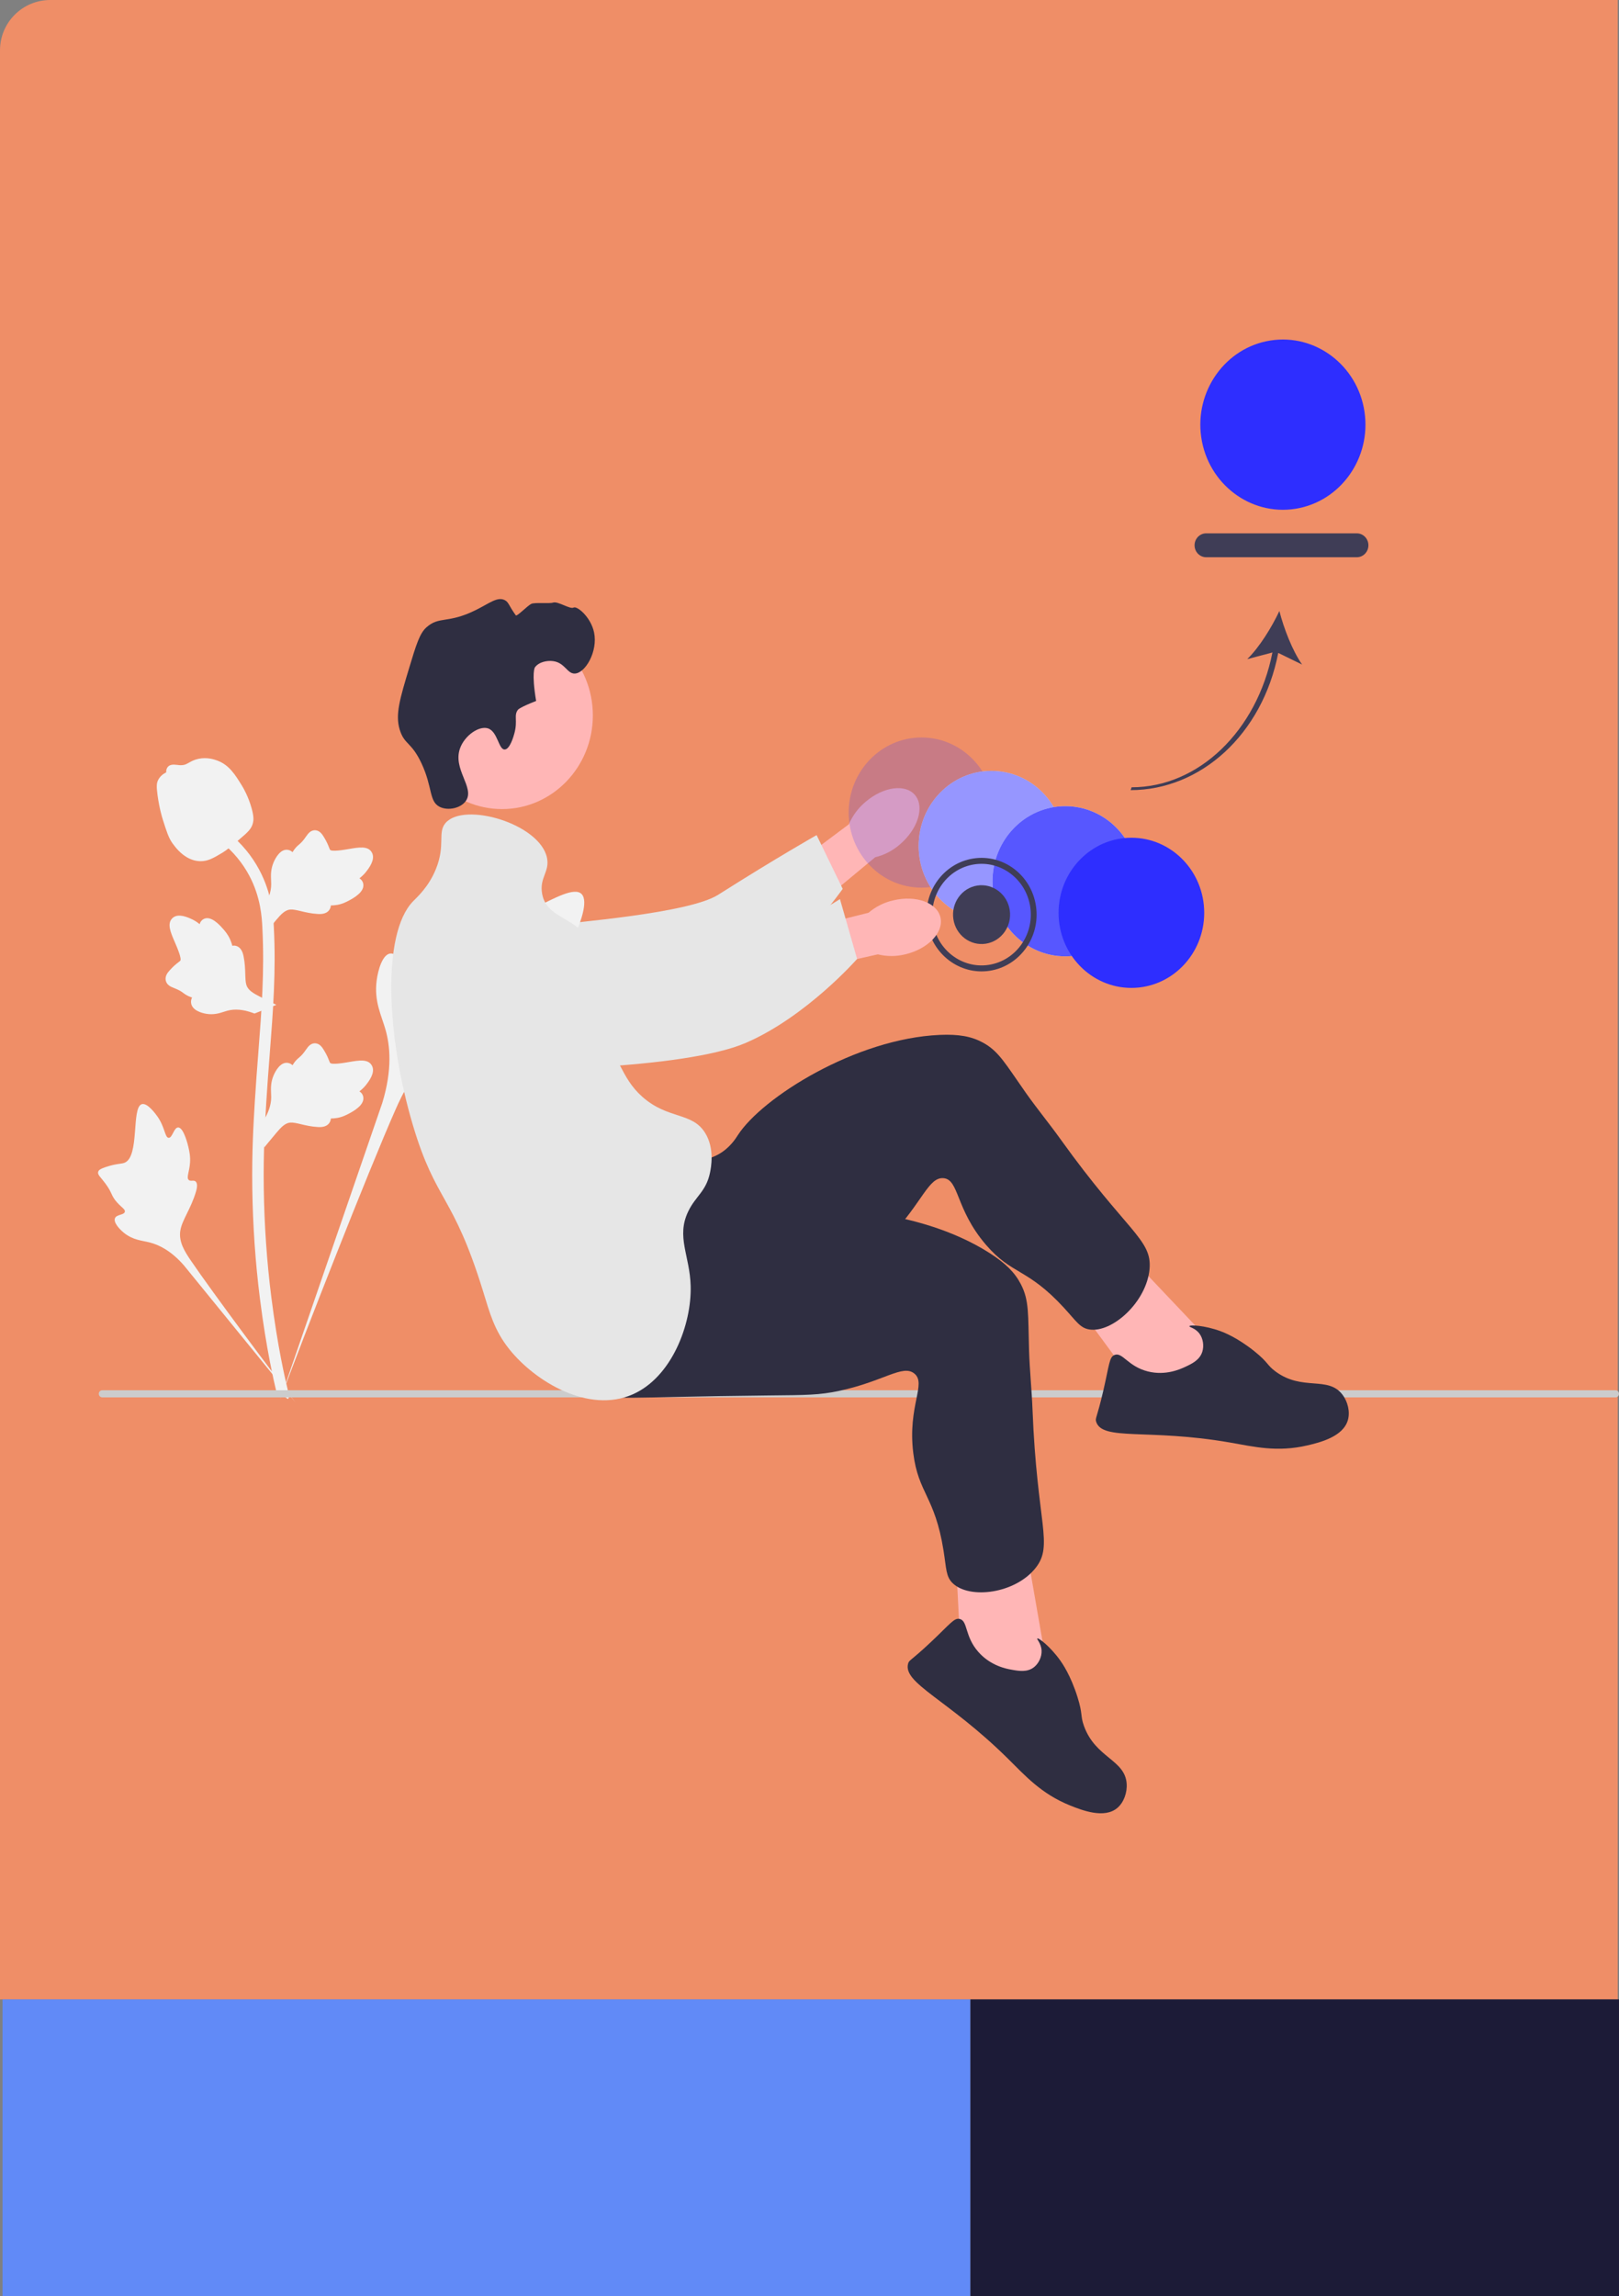 <svg width="644" height="913" viewBox="0 0 644 913" fill="none" xmlns="http://www.w3.org/2000/svg">
<rect x="0" y="0" width="644" height="913" fill="#808080" stroke="none"/>
<path d="M0 20C0 8.954 8.954 0 20 0H643.5V795H0V20Z" fill="#EF8E67"/>
<rect x="1" y="795" width="385" height="118" fill="#618AF7"/>
<rect x="386" y="795" width="258" height="118" fill="#1C1B37"/>
<g clip-path="url(#clip0_321_2)">
<path d="M508.455 259.614L517.941 264.245C514.05 258.649 510.698 249.909 508.903 242.955C505.864 249.433 500.966 257.36 496.117 262.094L506.142 259.436C499.965 290.641 476.73 313.043 450.123 313.043L449.747 314.17C477.538 314.17 502.148 292.079 508.455 259.614V259.614Z" fill="#3F3D56"/>
<path d="M479.781 212.068H539.713C542.255 212.068 544.323 214.2 544.323 216.82C544.323 219.44 542.255 221.572 539.713 221.572H479.781C477.239 221.572 475.171 219.44 475.171 216.82C475.171 214.2 477.239 212.068 479.781 212.068Z" fill="#3F3D56"/>
<path d="M344.335 318.799C351.481 312.713 360.32 311.58 364.077 316.268C367.834 320.956 365.086 329.688 357.937 335.775C355.113 338.247 351.757 339.986 348.147 340.847L317.554 366.239L306.3 351.187L337.654 327.753C339.155 324.261 341.446 321.191 344.335 318.799V318.799Z" fill="#FFB6B6"/>
<path d="M167.51 376.09C167.495 374.967 167.505 365.172 174.54 358.981C182.622 351.869 194.027 354.747 198.027 355.757C207.266 358.089 208.024 362.175 216.701 366.372C232.936 374.226 212.595 370.206 222.255 367.688C225.598 366.816 273.702 363.377 285.676 355.781C308.964 341.008 324.831 332.05 324.831 332.05L335.204 353.432C335.204 353.432 320.205 374.929 299.095 390.854C277.44 407.189 266.613 415.357 250.159 418.513C248.742 418.785 213.893 424.917 185.825 403.304C179.423 398.374 167.693 389.341 167.51 376.09H167.51Z" fill="#E6E6E6"/>
<path opacity="0.2" d="M366.553 352.946C382.551 352.946 395.52 339.579 395.52 323.09C395.52 306.601 382.551 293.234 366.553 293.234C350.555 293.234 337.586 306.601 337.586 323.09C337.586 339.579 350.555 352.946 366.553 352.946Z" fill="#2E2EFF"/>
<path d="M394.382 366.235C410.38 366.235 423.349 352.868 423.349 336.379C423.349 319.89 410.38 306.522 394.382 306.522C378.384 306.522 365.415 319.89 365.415 336.379C365.415 352.868 378.384 366.235 394.382 366.235Z" fill="white"/>
<path opacity="0.5" d="M394.382 366.235C410.38 366.235 423.349 352.868 423.349 336.379C423.349 319.89 410.38 306.522 394.382 306.522C378.384 306.522 365.415 319.89 365.415 336.379C365.415 352.868 378.384 366.235 394.382 366.235Z" fill="#2E2EFF"/>
<path d="M423.758 380.262C439.755 380.262 452.724 366.895 452.724 350.406C452.724 333.917 439.755 320.549 423.758 320.549C407.76 320.549 394.791 333.917 394.791 350.406C394.791 366.895 407.76 380.262 423.758 380.262Z" fill="white"/>
<path opacity="0.8" d="M423.758 380.262C439.755 380.262 452.724 366.895 452.724 350.406C452.724 333.917 439.755 320.549 423.758 320.549C407.76 320.549 394.791 333.917 394.791 350.406C394.791 366.895 407.76 380.262 423.758 380.262Z" fill="#2E2EFF"/>
<path d="M450.041 392.812C466.039 392.812 479.008 379.445 479.008 362.956C479.008 346.467 466.039 333.1 450.041 333.1C434.043 333.1 421.074 346.467 421.074 362.956C421.074 379.445 434.043 392.812 450.041 392.812Z" fill="#2E2EFF"/>
<path d="M230.562 386.245C229.024 383.572 222.368 386.434 221.145 384.008C219.926 381.59 226.109 377.906 229.642 369.491C230.279 367.973 234.294 358.41 231.322 355.459C225.688 349.865 199.909 372.948 190.888 365.395C188.908 363.737 187.525 360.427 181.533 355.054C179.149 352.917 177.708 351.952 176.312 352.311C174.333 352.82 174.176 355.551 172.054 360.92C168.87 368.972 166.988 368.485 165.133 374.909C163.756 379.678 164.071 382.451 162.451 382.991C160.158 383.755 158.048 378.697 155.142 379.15C152.177 379.612 150.385 385.502 149.819 389.911C148.756 398.186 151.704 403.646 153.339 409.388C155.114 415.627 156.168 425.116 152.067 438.549L111.476 556.427C120.437 532.239 146.385 465.933 157.288 441.293C160.435 434.18 163.91 426.965 171.046 424.117C177.916 421.376 187.352 423.013 199.38 420.026C200.785 419.677 204.684 418.655 205.174 416.291C205.58 414.338 203.287 413.247 203.639 411.417C204.112 408.962 208.621 408.932 214.162 406.1C218.07 404.103 220.504 401.728 222.597 399.686C223.229 399.07 232.61 389.805 230.562 386.245H230.562H230.562Z" fill="#F2F2F2"/>
<path d="M70.864 448.301C69.147 448.308 68.59 452.501 67.081 452.419C65.578 452.339 65.608 448.148 62.62 443.932C62.081 443.172 58.686 438.382 56.423 439.034C52.134 440.27 55.688 459.971 49.488 462.355C48.127 462.878 46.152 462.623 41.865 464.104C40.159 464.693 39.284 465.144 39.052 465.954C38.724 467.102 39.979 467.969 41.923 470.592C44.838 474.525 44.064 475.338 46.587 478.129C48.461 480.202 49.872 480.843 49.662 481.818C49.364 483.198 46.347 482.806 45.724 484.407C45.089 486.04 47.376 488.646 49.312 490.205C52.946 493.13 56.397 493.214 59.602 494.044C63.086 494.946 67.909 497.151 73.122 503.101L117.542 557.647C108.609 546.134 84.522 513.877 75.934 501.252C73.456 497.607 71.023 493.767 71.726 489.336C72.403 485.07 75.904 480.769 77.953 473.822C78.192 473.011 78.83 470.744 77.846 469.813C77.033 469.044 75.852 469.89 75.082 469.183C74.05 468.236 75.336 465.946 75.587 462.326C75.763 459.773 75.335 457.856 74.966 456.208C74.855 455.711 73.15 448.292 70.864 448.301V448.301V448.301Z" fill="#F2F2F2"/>
<path d="M105.118 456.227L104.084 446.708L104.557 445.987C106.744 442.65 107.859 439.392 107.872 436.298C107.874 435.807 107.852 435.315 107.83 434.814C107.74 432.829 107.629 430.36 108.877 427.483C109.578 425.879 111.544 422.166 114.5 422.625C115.296 422.74 115.898 423.117 116.355 423.558C116.422 423.448 116.491 423.338 116.565 423.218C117.486 421.771 118.215 421.15 118.917 420.553C119.457 420.093 120.014 419.62 120.888 418.498C121.271 418.007 121.57 417.575 121.822 417.211C122.587 416.113 123.586 414.803 125.347 414.826C127.229 414.918 128.214 416.522 128.867 417.584C130.033 419.477 130.562 420.842 130.912 421.748C131.039 422.079 131.184 422.451 131.257 422.566C131.864 423.485 136.793 422.625 138.65 422.313C142.822 421.596 146.432 420.975 147.919 423.687C148.984 425.627 148.193 428.191 145.495 431.514C144.655 432.548 143.761 433.334 142.967 433.95C143.625 434.354 144.213 434.975 144.452 435.949C145.014 438.256 143.09 440.568 138.735 442.829C137.654 443.395 136.198 444.149 134.158 444.512C133.197 444.682 132.332 444.723 131.592 444.746C131.576 445.187 131.476 445.665 131.215 446.157C130.45 447.605 128.858 448.294 126.459 448.129C123.82 447.986 121.646 447.467 119.729 447.012C118.054 446.617 116.612 446.281 115.479 446.359C113.379 446.534 111.76 448.266 109.861 450.514L105.119 456.227H105.118L105.118 456.227Z" fill="#F2F2F2"/>
<path d="M109.917 399.555L101.247 403L100.45 402.712C96.764 401.378 93.423 401.093 90.517 401.864C90.055 401.987 89.599 402.134 89.134 402.283C87.294 402.876 85.006 403.613 81.989 403.098C80.306 402.807 76.322 401.788 76.004 398.724C75.91 397.901 76.111 397.206 76.409 396.638C76.288 396.599 76.167 396.558 76.036 396.515C74.444 395.964 73.677 395.395 72.938 394.846C72.37 394.425 71.784 393.989 70.51 393.402C69.951 393.145 69.47 392.957 69.066 392.798C67.841 392.314 66.358 391.65 65.933 389.888C65.542 387.989 66.797 386.6 67.628 385.679C69.109 384.036 70.256 383.163 71.017 382.584C71.295 382.374 71.608 382.135 71.697 382.032C72.406 381.195 70.349 376.498 69.585 374.726C67.854 370.749 66.356 367.307 68.524 365.137C70.073 363.582 72.681 363.721 76.484 365.568C77.667 366.143 78.632 366.835 79.411 367.47C79.624 366.712 80.057 365.968 80.911 365.483C82.933 364.338 85.591 365.67 88.818 369.437C89.622 370.372 90.699 371.632 91.557 373.574C91.961 374.489 92.219 375.341 92.428 376.073C92.846 375.977 93.32 375.955 93.848 376.091C95.4 376.486 96.451 377.898 96.904 380.332C97.44 383 97.504 385.299 97.564 387.326C97.618 389.096 97.668 390.619 98.029 391.728C98.726 393.778 100.762 394.952 103.353 396.276L109.918 399.555L109.917 399.555H109.917Z" fill="#F2F2F2"/>
<path d="M105.118 371.514L104.084 361.995L104.557 361.274C106.744 357.937 107.859 354.679 107.872 351.586C107.874 351.094 107.852 350.602 107.83 350.101C107.74 348.116 107.629 345.648 108.877 342.77C109.578 341.166 111.544 337.453 114.5 337.913C115.296 338.027 115.898 338.404 116.355 338.845C116.422 338.735 116.491 338.625 116.565 338.505C117.486 337.058 118.215 336.437 118.917 335.84C119.457 335.38 120.014 334.907 120.888 333.785C121.271 333.294 121.57 332.862 121.822 332.498C122.587 331.4 123.586 330.09 125.347 330.113C127.229 330.205 128.214 331.809 128.867 332.871C130.033 334.764 130.562 336.129 130.912 337.035C131.039 337.366 131.184 337.738 131.257 337.853C131.864 338.772 136.793 337.912 138.65 337.6C142.822 336.883 146.432 336.263 147.919 338.974C148.984 340.914 148.193 343.478 145.495 346.801C144.655 347.835 143.761 348.621 142.967 349.237C143.625 349.641 144.213 350.262 144.452 351.236C145.014 353.543 143.09 355.855 138.735 358.116C137.654 358.682 136.198 359.436 134.158 359.799C133.197 359.969 132.332 360.01 131.592 360.033C131.576 360.474 131.476 360.952 131.215 361.444C130.45 362.892 128.858 363.581 126.459 363.416C123.82 363.273 121.646 362.754 119.729 362.299C118.054 361.904 116.612 361.568 115.479 361.646C113.379 361.821 111.76 363.554 109.861 365.801L105.119 371.514H105.118L105.118 371.514Z" fill="#F2F2F2"/>
<path d="M114.568 556.272L112.632 555.022L112.164 552.719L112.632 555.022L110.376 555.288C110.34 555.072 110.218 554.576 110.033 553.799C109.023 549.543 105.944 536.592 103.375 516.195C101.583 501.957 100.568 487.318 100.359 472.68C100.149 458.019 100.823 446.92 101.362 437.999C101.77 431.271 102.265 424.864 102.751 418.622C104.044 401.948 105.264 386.198 104.356 368.761C104.156 364.868 103.734 356.765 99.141 348.143C96.477 343.143 92.807 338.703 88.232 334.953L91.077 331.267C96.127 335.412 100.187 340.33 103.146 345.882C108.238 355.442 108.697 364.271 108.918 368.513C109.841 386.258 108.608 402.16 107.302 418.995C106.82 425.213 106.325 431.592 105.919 438.293C105.384 447.131 104.718 458.134 104.925 472.607C105.13 487.07 106.133 501.529 107.901 515.588C110.439 535.728 113.473 548.486 114.469 552.678C115 554.916 115.112 555.385 114.568 556.272V556.272V556.272Z" fill="#F2F2F2"/>
<path d="M79.858 342.43C79.671 342.43 79.481 342.426 79.29 342.412C75.401 342.196 71.801 339.797 68.586 335.284C67.079 333.16 66.307 330.738 64.769 325.908C64.53 325.163 63.371 321.385 62.666 316.187C62.205 312.791 62.263 311.371 62.916 310.116C63.641 308.719 64.814 307.745 66.133 307.087C66.075 306.637 66.122 306.173 66.312 305.699C67.09 303.737 69.159 303.994 70.278 304.118C70.844 304.192 71.551 304.288 72.314 304.247C73.513 304.187 74.157 303.82 75.134 303.268C76.068 302.74 77.23 302.082 78.953 301.719C82.351 300.989 85.198 301.981 86.137 302.308C91.075 304.003 93.51 307.961 96.328 312.543C96.89 313.462 98.818 316.808 100.091 321.395C101.01 324.704 100.88 326.174 100.604 327.268C100.042 329.516 98.716 330.803 95.347 333.643C91.829 336.616 90.063 338.106 88.547 339.011C85.017 341.111 82.801 342.43 79.858 342.43V342.43H79.858Z" fill="#F2F2F2"/>
<path d="M39.294 554.206C39.294 554.99 39.905 555.619 40.666 555.619H642.628C643.389 555.619 644 554.99 644 554.206C644 553.422 643.389 552.792 642.628 552.792H40.666C39.905 552.792 39.294 553.422 39.294 554.206V554.206Z" fill="#CCCCCC"/>
<path d="M199.687 321.708C219.644 321.708 235.822 305.034 235.822 284.464C235.822 263.894 219.644 247.219 199.687 247.219C179.73 247.219 163.552 263.894 163.552 284.464C163.552 305.034 179.73 321.708 199.687 321.708Z" fill="#FFB6B6"/>
<path d="M482.683 534.687L445.469 495.425L426.259 516.078L453.984 553.724L481.486 556.966L482.683 534.687Z" fill="#FFB6B6"/>
<path d="M270.189 461.061C272.366 461.247 279.283 462.676 285.894 458.926C290.406 456.368 292.72 452.563 293.502 451.354C303.198 436.344 340.414 412.937 373.815 411.497C381.379 411.171 386.358 412.074 390.883 414.505C397.3 417.953 399.862 422.891 408.004 434.46C412.458 440.788 417.387 446.749 421.894 453.037C448.285 489.847 458.29 492.737 457.267 504.538C456.132 517.631 442.432 530.054 433.326 528.62C429.597 528.033 428.153 525.36 423.17 519.949C408.562 504.085 402.518 507.016 392.117 494.865C379.974 480.678 381.564 468.915 375.228 468.461C369.353 468.04 366.857 478.075 354.314 491.405C348.575 497.505 344.488 500.303 332.037 509.206C283.549 543.877 282.776 546.313 272.99 549.079C268.709 550.288 238.323 558.875 227.498 545.21C210.559 523.827 250.576 459.381 270.189 461.061V461.061Z" fill="#2F2E41"/>
<path d="M471.305 543.56C474.042 542.293 477.243 540.812 478.272 537.406C478.969 535.101 478.568 532.259 477.128 530.296C475.466 528.03 473.007 527.731 473.106 527.331C473.258 526.72 479.073 526.959 485.457 529.285C486.662 529.724 492.12 531.779 499.062 537.365C504.624 541.841 503.876 542.738 507.364 545.319C518.07 553.241 528.112 546.998 533.906 554.427C536.142 557.294 537.095 561.365 536.154 564.656C534.265 571.266 525.076 573.541 520.053 574.716C507.958 577.544 498.803 575.235 489.244 573.575C456.733 567.928 438.467 573.071 436.022 565.308C435.56 563.839 436.311 563.964 438.818 553.182C441.292 542.54 441.211 539.618 443.318 538.766C446.49 537.483 448.619 543.318 456.609 545.315C463.69 547.084 469.532 544.38 471.305 543.56V543.56Z" fill="#2F2E41"/>
<path d="M416.522 663.13L407.12 609.104L379.972 615.075L382.404 662.272L403.394 680.872L416.522 663.13Z" fill="#FFB6B6"/>
<path d="M280.806 479.221C282.506 480.635 287.451 485.82 294.964 486.545C300.092 487.039 304.079 485.23 305.385 484.681C321.586 477.873 365.132 480.046 393.555 498.186C399.991 502.294 403.619 505.923 406.039 510.554C409.47 517.12 408.899 522.689 409.334 536.974C409.572 544.788 410.402 552.574 410.707 560.385C412.489 606.118 419.193 614.3 411.917 623.473C403.845 633.651 385.741 636 378.987 629.543C376.222 626.899 376.483 623.851 375.308 616.491C371.863 594.909 365.265 593.836 363.279 577.762C360.96 558.995 368.684 550.182 363.689 546.139C359.058 542.39 351.525 549.248 333.884 553.019C325.812 554.745 320.905 554.694 305.752 554.855C246.742 555.48 244.775 557.048 235.171 553.672C230.97 552.196 201.148 541.714 199.636 524.142C197.27 496.644 265.493 466.48 280.806 479.221V479.221Z" fill="#2F2E41"/>
<path d="M402.274 663.887C405.229 664.423 408.684 665.049 411.392 662.827C413.224 661.323 414.44 658.74 414.318 656.281C414.178 653.445 412.305 651.774 412.606 651.5C413.064 651.083 417.746 654.646 421.761 660.266C422.519 661.326 425.915 666.186 428.616 674.826C430.78 681.749 429.672 682.058 431.152 686.213C435.696 698.964 447.406 699.61 448.153 709.111C448.441 712.777 447.012 716.698 444.44 718.877C439.275 723.252 430.432 719.816 425.637 717.881C414.088 713.221 407.77 706.012 400.765 699.105C376.94 675.617 359.024 669.3 361.23 661.461C361.648 659.978 362.202 660.516 370.15 653.046C377.995 645.672 379.52 643.207 381.728 643.721C385.051 644.496 383.634 650.556 389.158 656.833C394.052 662.395 400.36 663.54 402.274 663.887V663.887Z" fill="#2F2E41"/>
<path d="M204.614 291.584C206.021 286.397 204.254 284.507 206.055 282.179C206.055 282.179 206.779 281.242 213.259 278.714C211.347 267.282 212.778 265.349 212.778 265.349C214.428 263.121 217.732 262.583 219.982 262.874C224.74 263.491 225.582 267.924 228.627 267.824C232.832 267.687 237.876 259.01 236.311 251.489C235.033 245.355 229.527 240.799 228.146 241.589C226.778 242.373 221.851 238.917 219.982 239.609C218.706 240.082 212.699 239.453 211.337 240.104C209.85 240.816 205.591 245.244 205.184 244.686C202.354 240.809 202.414 239.455 200.772 238.619C197.863 237.139 194.7 239.875 189.246 242.579C178.025 248.143 174.739 244.824 169.556 249.509C166.937 251.876 165.533 256.399 162.832 265.349C159.055 277.866 157.166 284.124 158.99 290.099C160.851 296.193 163.591 294.867 167.635 303.464C172.136 313.034 170.585 318.597 174.838 320.789C178.126 322.483 183.409 321.405 185.404 318.314C188.819 313.022 179.992 305.864 183.003 297.524C184.851 292.405 190.552 288.523 194.048 289.604C198.002 290.826 198.293 298.132 200.772 298.019C202.895 297.922 204.369 292.488 204.614 291.584V291.584Z" fill="#2F2E41"/>
<path d="M177.239 327.224C184.634 318.678 214.753 327.523 217.58 341.084C218.743 346.661 214.451 349.017 215.659 355.439C217.428 364.832 227.439 364.192 234.869 373.754C245.419 387.329 234.551 400.599 246.395 423.253C248.926 428.094 251.06 432.174 255.52 436.123C265.756 445.185 275.281 442.077 280.493 450.478C284.391 456.761 282.789 464.504 282.414 466.318C280.876 473.756 276.707 475.568 273.77 481.663C268.882 491.803 274.416 499.247 274.73 511.363C275.123 526.521 267.308 547.533 251.678 554.428C234.119 562.173 212.941 549.345 202.693 536.608C196.578 529.007 194.802 521.996 192.127 513.343C180.171 474.668 173.416 478.166 164.273 447.508C153.82 412.461 151.765 371.401 164.273 358.409C165.93 356.687 170.493 352.706 173.397 345.539C177.306 335.894 173.929 331.049 177.239 327.224H177.239Z" fill="#E6E6E6"/>
<path d="M412.089 360.275C413.907 372.579 405.674 384.113 393.737 385.986C381.8 387.86 370.609 379.375 368.791 367.071C366.973 354.767 375.206 343.233 387.143 341.359C399.08 339.486 410.271 347.971 412.089 360.275ZM371.07 366.713C372.697 377.722 382.709 385.314 393.39 383.638C404.071 381.961 411.437 371.641 409.81 360.633C408.183 349.624 398.171 342.032 387.49 343.708C376.809 345.385 369.444 355.705 371.07 366.713Z" fill="#3F3D56"/>
<path d="M379.226 365.433C380.167 371.807 385.964 376.202 392.148 375.231C398.331 374.261 402.596 368.286 401.654 361.913C400.712 355.539 394.916 351.144 388.732 352.114C382.549 353.085 378.284 359.06 379.226 365.433Z" fill="#3F3D56"/>
<path d="M477.839 173.948C480.565 192.399 497.347 205.124 515.249 202.314C533.151 199.504 545.497 182.207 542.771 163.756C540.044 145.304 523.263 132.579 505.361 135.389C487.459 138.199 475.113 155.496 477.839 173.948Z" fill="#2E2EFF"/>
<path d="M355.342 357.994C364.373 355.842 372.771 358.901 374.099 364.826C375.426 370.75 369.181 377.295 360.146 379.446C356.548 380.357 352.791 380.366 349.19 379.473L310.811 388.091L307.543 372.439L345.481 362.926C348.339 360.494 351.72 358.802 355.342 357.994V357.994Z" fill="#FFB6B6"/>
<path d="M172.029 368.828C172.266 367.732 174.481 358.207 182.719 353.867C192.181 348.882 202.626 354.41 206.29 356.348C214.752 360.827 214.57 364.982 222.065 371.14C236.088 382.662 254.122 382.409 264.085 382.27C267.533 382.222 278.184 381.859 291.541 377.334C317.519 368.533 334.115 357.489 334.115 357.489L340.934 381.303C340.934 381.303 320.817 404.217 296.698 414.658C271.958 425.369 201.394 426.076 184.678 425.211C183.238 425.136 206.154 427.416 183.718 399.679C178.6 393.353 169.223 381.761 172.029 368.828L172.029 368.828Z" fill="#E6E6E6"/>
</g>
<defs>
<clipPath id="clip0_321_2">
<rect width="605" height="586" fill="white" transform="translate(39 135)"/>
</clipPath>
</defs>
</svg>

